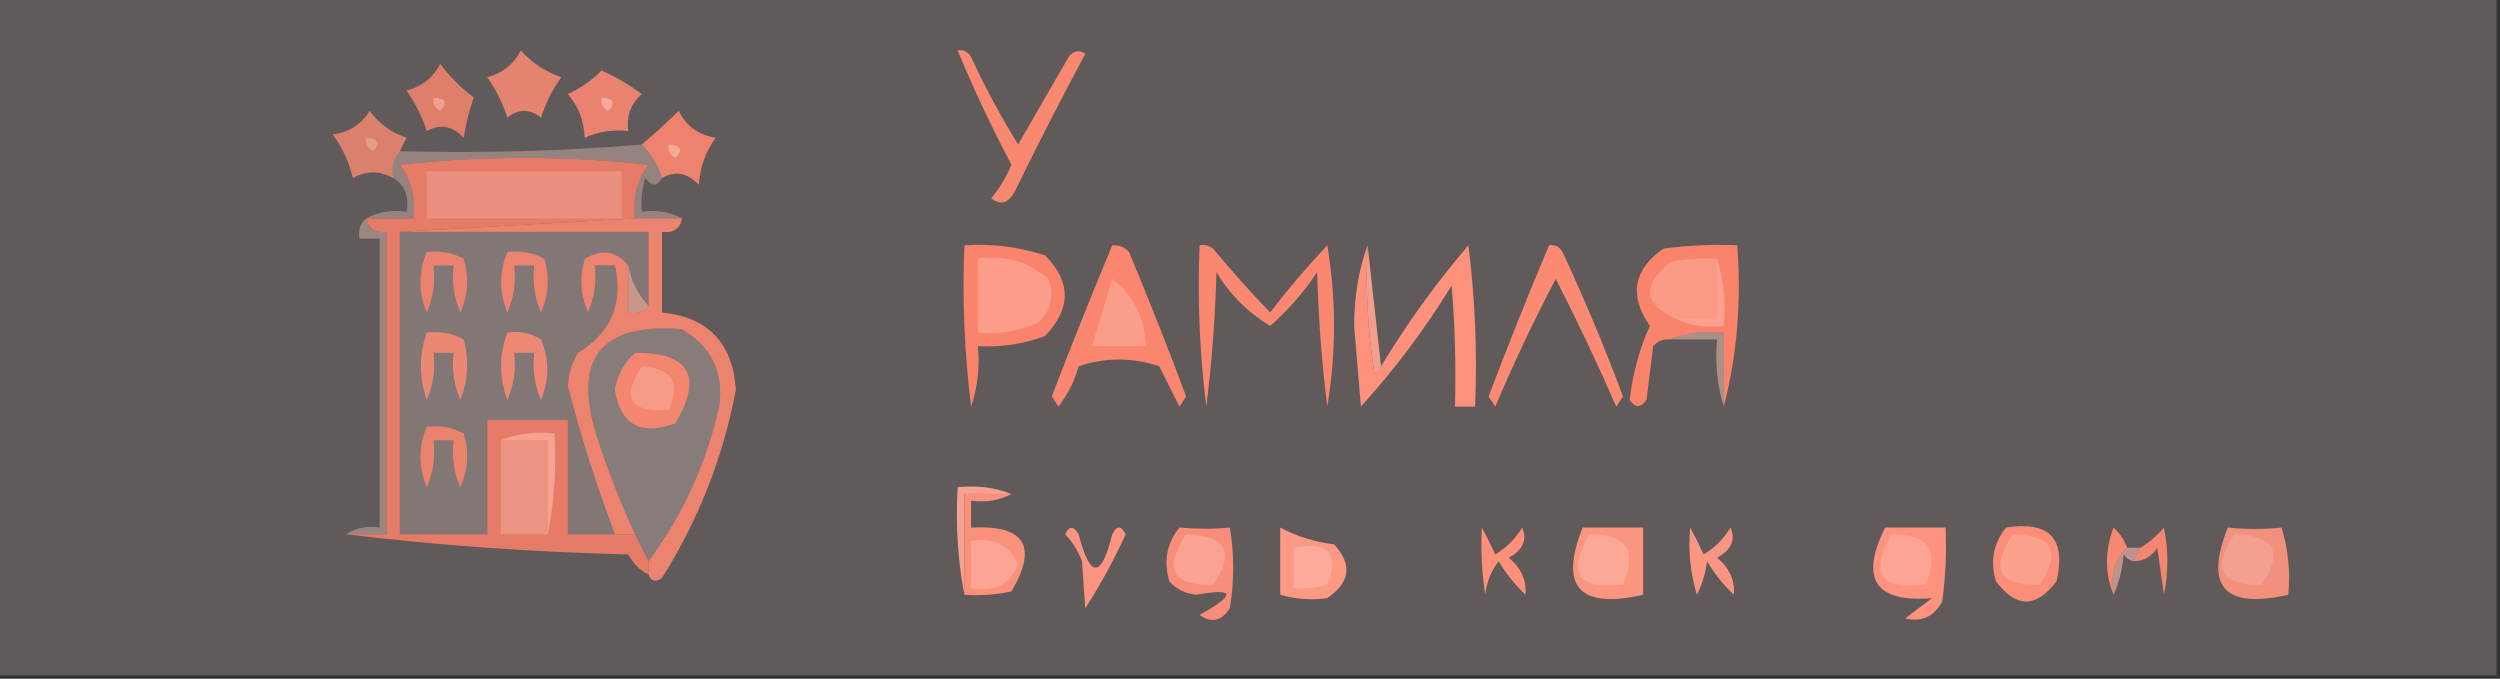 <?xml version="1.0" encoding="UTF-8"?>
<!DOCTYPE svg PUBLIC "-//W3C//DTD SVG 1.1//EN" "http://www.w3.org/Graphics/SVG/1.1/DTD/svg11.dtd">
<svg xmlns="http://www.w3.org/2000/svg" version="1.1" width="372px" height="101px" style="shape-rendering:geometricPrecision; text-rendering:geometricPrecision; image-rendering:optimizeQuality; fill-rule:evenodd; clip-rule:evenodd" xmlns:xlink="http://www.w3.org/1999/xlink">
<rect width="100%" height="100%" fill="#333333" stroke="none"/>
<g><path style="opacity:0.22" fill="#fee7e3" d="M -0.5,-0.5 C 123.5,-0.5 247.5,-0.5 371.5,-0.5C 371.5,33.167 371.5,66.833 371.5,100.5C 247.5,100.5 123.5,100.5 -0.5,100.5C -0.5,66.833 -0.5,33.167 -0.5,-0.5 Z"/></g>
<g><path style="opacity:0.828" fill="#ff8c74" d="M 77.5,7.5 C 79.089,9.306 81.089,10.639 83.5,11.5C 82.205,13.328 81.205,15.328 80.5,17.5C 78.833,16.167 77.167,16.167 75.5,17.5C 74.795,15.328 73.795,13.328 72.5,11.5C 74.826,10.855 76.493,9.522 77.5,7.5 Z"/></g>
<g><path style="opacity:0.858" fill="#ff8972" d="M 89.5,10.5 C 91.595,11.412 93.595,12.579 95.5,14C 93.845,15.444 93.178,17.278 93.5,19.5C 91.207,19.244 89.041,19.577 87,20.5C 86.907,17.992 86.074,15.826 84.5,14C 86.431,13.098 88.097,11.931 89.5,10.5 Z"/></g>
<g><path style="opacity:0.8" fill="#ff876f" d="M 65.5,9.5 C 66.897,11.379 68.564,13.046 70.5,14.5C 69.811,16.444 69.311,18.444 69,20.5C 67.329,18.724 65.496,18.39 63.5,19.5C 62.795,17.328 61.795,15.328 60.5,13.5C 62.826,12.855 64.493,11.522 65.5,9.5 Z"/></g>
<g><path style="opacity:0.475" fill="#ffc7bb" d="M 64.5,14.5 C 66.337,14.639 66.67,15.306 65.5,16.5C 64.703,16.043 64.369,15.376 64.5,14.5 Z"/></g>
<g><path style="opacity:0.549" fill="#ffcbc1" d="M 89.5,14.5 C 91.337,14.639 91.67,15.306 90.5,16.5C 89.703,16.043 89.369,15.376 89.5,14.5 Z"/></g>
<g><path style="opacity:0.789" fill="#fd8a73" d="M 59.5,22.5 C 58.566,23.568 58.232,24.901 58.5,26.5C 56.482,25.378 54.482,25.378 52.5,26.5C 51.928,24.083 50.928,21.916 49.5,20C 51.925,19.707 53.758,18.541 55,16.5C 56.42,18.422 58.253,19.755 60.5,20.5C 60.137,21.183 59.804,21.85 59.5,22.5 Z"/></g>
<g><path style="opacity:0.886" fill="#ff8971" d="M 98.5,26.5 C 97.935,24.58 96.935,22.913 95.5,21.5C 97.323,19.974 99.156,18.308 101,16.5C 102.087,18.752 103.921,20.085 106.5,20.5C 104.985,22.547 104.151,24.881 104,27.5C 102.3,25.701 100.467,25.368 98.5,26.5 Z"/></g>
<g><path style="opacity:0.443" fill="#f9c2b6" d="M 54.5,20.5 C 56.337,20.64 56.67,21.306 55.5,22.5C 54.703,22.043 54.369,21.376 54.5,20.5 Z"/></g>
<g><path style="opacity:0.338" fill="#ffd2ca" d="M 95.5,21.5 C 96.935,22.913 97.935,24.58 98.5,26.5C 97.811,27.774 96.977,27.774 96,26.5C 95.507,28.134 95.34,29.801 95.5,31.5C 97.735,31.205 99.735,31.539 101.5,32.5C 99.167,32.5 96.833,32.5 94.5,32.5C 94.11,29.534 94.777,26.868 96.5,24.5C 84.167,23.167 71.833,23.167 59.5,24.5C 61.223,26.868 61.89,29.534 61.5,32.5C 59.167,32.5 56.833,32.5 54.5,32.5C 56.265,31.539 58.265,31.205 60.5,31.5C 60.923,29.219 60.256,27.552 58.5,26.5C 58.232,24.901 58.566,23.568 59.5,22.5C 71.678,22.828 83.678,22.495 95.5,21.5 Z"/></g>
<g><path style="opacity:0.565" fill="#ffc6ba" d="M 99.5,21.5 C 101.337,21.64 101.67,22.306 100.5,23.5C 99.703,23.043 99.369,22.376 99.5,21.5 Z"/></g>
<g><path style="opacity:0.96" fill="#ff8972" d="M 142.5,7.5 C 143.376,7.369 144.043,7.702 144.5,8.5C 146.579,12.993 148.912,17.326 151.5,21.5C 154,17.167 156.5,12.833 159,8.5C 159.718,7.549 160.551,7.383 161.5,8C 157.872,14.755 154.372,21.588 151,28.5C 150.035,30.26 148.868,30.594 147.5,29.5C 148.752,27.999 149.752,26.332 150.5,24.5C 147.527,18.891 144.86,13.224 142.5,7.5 Z"/></g>
<g><path style="opacity:0.383" fill="#fecdc4" d="M 54.5,32.5 C 54.821,34.048 55.821,34.715 57.5,34.5C 57.5,49.5 57.5,64.5 57.5,79.5C 55.5,79.5 53.5,79.5 51.5,79.5C 52.919,78.549 54.585,78.216 56.5,78.5C 56.5,64.167 56.5,49.833 56.5,35.5C 55.5,35.5 54.5,35.5 53.5,35.5C 53.263,34.209 53.596,33.209 54.5,32.5 Z"/></g>
<g><path style="opacity:0.213" fill="#fedfd9" d="M 59.5,34.5 C 71.833,34.5 84.167,34.5 96.5,34.5C 96.5,38.167 96.5,41.833 96.5,45.5C 94.94,43.844 93.94,41.844 93.5,39.5C 91.718,37.313 89.552,36.98 87,38.5C 86.182,41.227 86.348,43.894 87.5,46.5C 88.474,44.257 88.808,41.924 88.5,39.5C 89.5,39.5 90.5,39.5 91.5,39.5C 92.756,45.175 90.923,49.508 86,52.5C 85.077,54.034 84.577,55.701 84.5,57.5C 86.438,64.979 88.771,72.312 91.5,79.5C 89.167,79.5 86.833,79.5 84.5,79.5C 84.5,73.833 84.5,68.167 84.5,62.5C 80.5,62.5 76.5,62.5 72.5,62.5C 72.5,68.167 72.5,73.833 72.5,79.5C 68.167,79.5 63.833,79.5 59.5,79.5C 59.5,64.5 59.5,49.5 59.5,34.5 Z"/></g>
<g><path style="opacity:0.966" fill="#fe846c" d="M 143.5,36.5 C 147.605,36.234 151.605,36.734 155.5,38C 159.41,41.925 159.41,45.925 155.5,50C 152.274,51.199 148.941,51.699 145.5,51.5C 145.817,54.572 145.484,57.572 144.5,60.5C 143.502,52.528 143.169,44.528 143.5,36.5 Z"/></g>
<g><path style="opacity:0.823" fill="#ff846c" d="M 63.5,37.5 C 65.467,37.261 67.3,37.594 69,38.5C 69.818,41.227 69.652,43.894 68.5,46.5C 67.526,44.257 67.192,41.924 67.5,39.5C 66.5,39.5 65.5,39.5 64.5,39.5C 64.808,41.924 64.474,44.257 63.5,46.5C 62.259,43.463 62.259,40.463 63.5,37.5 Z"/></g>
<g><path style="opacity:0.85" fill="#fe856d" d="M 75.5,37.5 C 77.467,37.261 79.3,37.594 81,38.5C 81.818,41.227 81.652,43.894 80.5,46.5C 79.526,44.257 79.192,41.924 79.5,39.5C 78.5,39.5 77.5,39.5 76.5,39.5C 76.808,41.924 76.474,44.257 75.5,46.5C 74.259,43.463 74.259,40.463 75.5,37.5 Z"/></g>
<g><path style="opacity:0.262" fill="#ffe6e1" d="M 145.5,38.5 C 149.516,37.9 153.016,38.9 156,41.5C 156.896,44.025 156.396,46.192 154.5,48C 151.649,49.289 148.649,49.789 145.5,49.5C 145.5,45.833 145.5,42.167 145.5,38.5 Z"/></g>
<g><path style="opacity:0.984" fill="#fc846c" d="M 256.5,60.5 C 256.5,56.833 256.5,53.167 256.5,49.5C 253.615,49.194 250.948,49.527 248.5,50.5C 247.504,50.414 246.671,50.748 246,51.5C 245.667,54.167 245.333,56.833 245,59.5C 244.107,60.711 243.274,60.711 242.5,59.5C 242.935,55.62 243.935,51.953 245.5,48.5C 242.372,43.977 243.039,40.143 247.5,37C 251.152,36.501 254.818,36.335 258.5,36.5C 259.134,44.903 258.467,52.903 256.5,60.5 Z"/></g>
<g><path style="opacity:0.482" fill="#ffc2b7" d="M 255.5,38.5 C 256.479,41.625 256.813,44.958 256.5,48.5C 253.941,48.802 251.607,48.468 249.5,47.5C 251.5,47.5 253.5,47.5 255.5,47.5C 255.5,44.5 255.5,41.5 255.5,38.5 Z"/></g>
<g><path style="opacity:0.24" fill="#fde4e0" d="M 255.5,38.5 C 255.5,41.5 255.5,44.5 255.5,47.5C 253.5,47.5 251.5,47.5 249.5,47.5C 244.604,45.38 244.271,42.547 248.5,39C 250.81,38.503 253.143,38.337 255.5,38.5 Z"/></g>
<g><path style="opacity:0.976" fill="#fe8972" d="M 178.5,36.5 C 179.239,36.369 179.906,36.536 180.5,37C 183.216,40.261 186.049,43.428 189,46.5C 191.675,42.995 194.509,39.661 197.5,36.5C 198.833,44.5 198.833,52.5 197.5,60.5C 196.669,53.858 196.169,47.191 196,40.5C 193.968,43.525 191.635,46.192 189,48.5C 185.679,46.513 183.012,43.846 181,40.5C 180.831,47.191 180.331,53.858 179.5,60.5C 178.502,52.528 178.169,44.528 178.5,36.5 Z"/></g>
<g><path style="opacity:0.245" fill="#ffe3de" d="M 96.5,83.5 C 95.833,82.167 95.167,80.833 94.5,79.5C 92.403,74.966 90.569,70.3 89,65.5C 85.028,53.496 89.194,47.996 101.5,49C 105.908,51.647 107.741,55.481 107,60.5C 105.077,69.004 101.577,76.671 96.5,83.5 Z"/></g>
<g><path style="opacity:0.983" fill="#ff927d" d="M 203.5,36.5 C 203.17,42.868 203.504,49.202 204.5,55.5C 205.107,55.376 205.44,55.043 205.5,54.5C 209.346,48.138 213.679,42.138 218.5,36.5C 219.498,44.472 219.831,52.472 219.5,60.5C 218.5,60.5 217.5,60.5 216.5,60.5C 216.666,54.491 216.499,48.491 216,42.5C 212.046,48.948 207.546,54.948 202.5,60.5C 202.167,56.5 201.833,52.5 201.5,48.5C 201.509,44.107 202.176,40.107 203.5,36.5 Z"/></g>
<g><path style="opacity:0.909" fill="#ffa593" d="M 203.5,36.5 C 204.167,42.5 204.833,48.5 205.5,54.5C 205.44,55.043 205.107,55.376 204.5,55.5C 203.504,49.202 203.17,42.868 203.5,36.5 Z"/></g>
<g><path style="opacity:0.98" fill="#fd8770" d="M 165.5,36.5 C 166.496,36.414 167.329,36.748 168,37.5C 170.972,44.611 173.805,51.777 176.5,59C 176.167,59.5 175.833,60 175.5,60.5C 174.502,58.51 173.502,56.51 172.5,54.5C 168.5,53.167 164.5,53.167 160.5,54.5C 159.877,56.711 158.877,58.711 157.5,60.5C 157.167,60 156.833,59.5 156.5,59C 159.409,51.436 162.409,43.936 165.5,36.5 Z"/></g>
<g><path style="opacity:0.256" fill="#fde1dc" d="M 165.5,41.5 C 168.661,43.92 170.327,47.253 170.5,51.5C 167.833,51.5 165.167,51.5 162.5,51.5C 163.492,48.177 164.492,44.844 165.5,41.5 Z"/></g>
<g><path style="opacity:0.832" fill="#ff8b74" d="M 63.5,49.5 C 65.467,49.261 67.3,49.594 69,50.5C 69.821,53.554 69.655,56.554 68.5,59.5C 67.526,57.257 67.192,54.924 67.5,52.5C 66.5,52.5 65.5,52.5 64.5,52.5C 64.808,54.924 64.474,57.257 63.5,59.5C 62.334,56.163 62.334,52.83 63.5,49.5 Z"/></g>
<g><path style="opacity:0.855" fill="#ff8b74" d="M 75.5,49.5 C 77.288,49.215 78.955,49.548 80.5,50.5C 81.749,53.494 81.749,56.494 80.5,59.5C 79.526,57.257 79.192,54.924 79.5,52.5C 78.5,52.5 77.5,52.5 76.5,52.5C 76.808,54.924 76.474,57.257 75.5,59.5C 74.249,56.126 74.249,52.793 75.5,49.5 Z"/></g>
<g><path style="opacity:0.885" fill="#fe8972" d="M 94.5,32.5 C 96.833,32.5 99.167,32.5 101.5,32.5C 101.179,34.048 100.179,34.715 98.5,34.5C 98.5,38.5 98.5,42.5 98.5,46.5C 105.362,47.196 109.028,51.029 109.5,58C 107.595,68.052 103.929,77.385 98.5,86C 97.563,86.692 96.897,86.525 96.5,85.5C 96.5,84.833 96.5,84.167 96.5,83.5C 101.577,76.671 105.077,69.004 107,60.5C 107.741,55.481 105.908,51.647 101.5,49C 89.194,47.996 85.028,53.496 89,65.5C 90.569,70.3 92.403,74.966 94.5,79.5C 93.5,79.5 92.5,79.5 91.5,79.5C 88.771,72.312 86.438,64.979 84.5,57.5C 84.577,55.701 85.077,54.034 86,52.5C 90.923,49.508 92.756,45.175 91.5,39.5C 90.5,39.5 89.5,39.5 88.5,39.5C 88.808,41.924 88.474,44.257 87.5,46.5C 86.348,43.894 86.182,41.227 87,38.5C 89.552,36.98 91.718,37.313 93.5,39.5C 93.5,41.833 93.5,44.167 93.5,46.5C 94.791,46.737 95.791,46.404 96.5,45.5C 96.5,41.833 96.5,38.167 96.5,34.5C 84.167,34.5 71.833,34.5 59.5,34.5C 71.167,33.833 82.833,33.167 94.5,32.5 Z"/></g>
<g><path style="opacity:0.694" fill="#f8b0a1" d="M 93.5,39.5 C 93.94,41.844 94.94,43.844 96.5,45.5C 95.791,46.404 94.791,46.737 93.5,46.5C 93.5,44.167 93.5,41.833 93.5,39.5 Z"/></g>
<g><path style="opacity:0.486" fill="#ffc5ba" d="M 248.5,50.5 C 250.948,49.527 253.615,49.194 256.5,49.5C 256.5,53.167 256.5,56.833 256.5,60.5C 255.521,57.375 255.187,54.042 255.5,50.5C 253.167,50.5 250.833,50.5 248.5,50.5 Z"/></g>
<g><path style="opacity:0.984" fill="#fe8a73" d="M 230.5,36.5 C 231.376,36.369 232.043,36.703 232.5,37.5C 235.793,44.545 238.793,51.712 241.5,59C 241.167,59.5 240.833,60 240.5,60.5C 237.688,54.056 234.688,47.723 231.5,41.5C 228.239,47.69 225.239,54.024 222.5,60.5C 222.167,60 221.833,59.5 221.5,59C 224.374,51.422 227.374,43.922 230.5,36.5 Z"/></g>
<g><path style="opacity:0.905" fill="#ff866e" d="M 94.5,52.5 C 102.619,52.469 104.619,55.969 100.5,63C 95.308,64.872 92.308,63.205 91.5,58C 91.863,55.808 92.863,53.974 94.5,52.5 Z"/></g>
<g><path style="opacity:0.245" fill="#ffded8" d="M 95.5,54.5 C 99.976,54.8 101.31,56.967 99.5,61C 93.738,61.418 92.404,59.251 95.5,54.5 Z"/></g>
<g><path style="opacity:0.847" fill="#fe8169" d="M 94.5,32.5 C 82.833,33.167 71.167,33.833 59.5,34.5C 59.5,49.5 59.5,64.5 59.5,79.5C 63.833,79.5 68.167,79.5 72.5,79.5C 72.5,73.833 72.5,68.167 72.5,62.5C 76.5,62.5 80.5,62.5 84.5,62.5C 84.5,68.167 84.5,73.833 84.5,79.5C 86.833,79.5 89.167,79.5 91.5,79.5C 92.5,79.5 93.5,79.5 94.5,79.5C 95.167,80.833 95.833,82.167 96.5,83.5C 96.5,84.167 96.5,84.833 96.5,85.5C 95.188,84.855 94.188,83.855 93.5,82.5C 79.143,82.157 65.143,81.157 51.5,79.5C 53.5,79.5 55.5,79.5 57.5,79.5C 57.5,64.5 57.5,49.5 57.5,34.5C 55.821,34.715 54.821,34.048 54.5,32.5C 56.833,32.5 59.167,32.5 61.5,32.5C 61.89,29.534 61.223,26.868 59.5,24.5C 71.833,23.167 84.167,23.167 96.5,24.5C 94.777,26.868 94.11,29.534 94.5,32.5 Z"/></g>
<g><path style="opacity:0.214" fill="#ffdfd9" d="M 63.5,25.5 C 73.167,25.5 82.833,25.5 92.5,25.5C 92.5,27.833 92.5,30.167 92.5,32.5C 82.833,32.5 73.167,32.5 63.5,32.5C 63.5,30.167 63.5,27.833 63.5,25.5 Z"/></g>
<g><path style="opacity:0.833" fill="#ff856d" d="M 63.5,63.5 C 65.467,63.261 67.3,63.594 69,64.5C 69.818,67.227 69.652,69.894 68.5,72.5C 67.526,70.257 67.192,67.924 67.5,65.5C 66.5,65.5 65.5,65.5 64.5,65.5C 64.808,67.924 64.474,70.257 63.5,72.5C 62.259,69.463 62.259,66.463 63.5,63.5 Z"/></g>
<g><path style="opacity:0.223" fill="#ffe4df" d="M 74.5,65.5 C 76.833,65.5 79.167,65.5 81.5,65.5C 81.5,70.167 81.5,74.833 81.5,79.5C 79.167,79.5 76.833,79.5 74.5,79.5C 74.5,74.833 74.5,70.167 74.5,65.5 Z"/></g>
<g><path style="opacity:0.682" fill="#ffb3a4" d="M 74.5,65.5 C 76.948,64.527 79.615,64.194 82.5,64.5C 82.82,69.695 82.487,74.695 81.5,79.5C 81.5,74.833 81.5,70.167 81.5,65.5C 79.167,65.5 76.833,65.5 74.5,65.5 Z"/></g>
<g><path style="opacity:0.944" fill="#ffa594" d="M 150.5,73.5 C 148.167,73.5 145.833,73.5 143.5,73.5C 143.5,78.5 143.5,83.5 143.5,88.5C 142.512,83.359 142.179,78.026 142.5,72.5C 145.385,72.194 148.052,72.527 150.5,73.5 Z"/></g>
<g><path style="opacity:0.969" fill="#ff907a" d="M 298.5,78.5 C 305,77.499 307.5,80.165 306,86.5C 303,90.5 300,90.5 297,86.5C 296.109,83.502 296.609,80.836 298.5,78.5 Z"/></g>
<g><path style="opacity:0.224" fill="#ffe3de" d="M 299.5,79.5 C 305.488,79.664 306.821,82.164 303.5,87C 297.403,87.147 296.07,84.647 299.5,79.5 Z"/></g>
<g><path style="opacity:0.953" fill="#f88872" d="M 317.5,83.5 C 317.833,82.833 318.167,82.167 318.5,81.5C 319.794,80.71 320.961,79.71 322,78.5C 322.667,81.833 322.667,85.167 322,88.5C 321.667,86.167 321.333,83.833 321,81.5C 320.184,82.823 319.017,83.489 317.5,83.5 Z"/></g>
<g><path style="opacity:0.98" fill="#fc8e79" d="M 175.5,78.5 C 178.212,78.737 180.712,78.737 183,78.5C 183.667,82.5 183.667,86.5 183,90.5C 181.759,92.421 180.259,92.754 178.5,91.5C 183.969,88.466 183.802,87.466 178,88.5C 176.342,88.325 175.009,87.658 174,86.5C 173.109,83.502 173.609,80.836 175.5,78.5 Z"/></g>
<g><path style="opacity:0.992" fill="#ff8f79" d="M 220.5,78.5 C 221.161,79.718 221.828,81.051 222.5,82.5C 224.167,81.5 225.5,80.167 226.5,78.5C 227.282,80.329 226.616,81.829 224.5,83C 226.332,84.489 227.165,86.322 227,88.5C 225.426,87.016 224.093,85.349 223,83.5C 221.883,84.949 221.216,86.616 221,88.5C 220.502,85.183 220.335,81.85 220.5,78.5 Z"/></g>
<g><path style="opacity:0.257" fill="#fae1dc" d="M 176.5,79.5 C 182.488,79.664 183.821,82.164 180.5,87C 174.403,87.147 173.07,84.647 176.5,79.5 Z"/></g>
<g><path style="opacity:0.98" fill="#ff9a86" d="M 190.5,78.5 C 192.953,79.817 195.62,80.65 198.5,81C 201.265,83.966 200.932,86.633 197.5,89C 195.153,89.334 192.819,89.167 190.5,88.5C 190.5,85.167 190.5,81.833 190.5,78.5 Z"/></g>
<g><path style="opacity:0.262" fill="#ffe3de" d="M 192.5,81.5 C 197.667,80.492 199.334,82.325 197.5,87C 195.866,87.493 194.199,87.66 192.5,87.5C 192.5,85.5 192.5,83.5 192.5,81.5 Z"/></g>
<g><path style="opacity:0.988" fill="#fb9682" d="M 251.5,78.5 C 252.161,79.718 252.828,81.051 253.5,82.5C 255.167,81.5 256.5,80.167 257.5,78.5C 258.282,80.329 257.616,81.829 255.5,83C 257.332,84.489 258.165,86.322 258,88.5C 256.426,87.016 255.093,85.349 254,83.5C 253.798,85.256 253.298,86.922 252.5,88.5C 251.513,85.232 251.18,81.898 251.5,78.5 Z"/></g>
<g><path style="opacity:0.957" fill="#fd8b75" d="M 316.5,81.5 C 314.656,83.279 313.99,85.612 314.5,88.5C 313.194,85.313 313.194,81.98 314.5,78.5C 315.425,79.357 316.092,80.357 316.5,81.5 Z"/></g>
<g><path style="opacity:0.605" fill="#fdb7aa" d="M 316.5,81.5 C 317.167,81.5 317.833,81.5 318.5,81.5C 318.167,82.167 317.833,82.833 317.5,83.5C 316.883,83.389 316.383,83.056 316,82.5C 315.809,84.708 315.309,86.708 314.5,88.5C 313.99,85.612 314.656,83.279 316.5,81.5 Z"/></g>
<g><path style="opacity:0.976" fill="#fe9681" d="M 158.5,79.5 C 159.077,78.227 159.743,78.227 160.5,79.5C 162.211,86.118 163.878,86.118 165.5,79.5C 166.167,78.167 166.833,78.167 167.5,79.5C 165.754,83.327 163.754,86.993 161.5,90.5C 161.324,88.328 161.157,85.995 161,83.5C 160.392,81.934 159.558,80.6 158.5,79.5 Z"/></g>
<g><path style="opacity:0.996" fill="#fc9681" d="M 235.5,78.5 C 238.5,78.5 241.5,78.5 244.5,78.5C 244.5,81.833 244.5,85.167 244.5,88.5C 234.986,90.662 231.986,87.328 235.5,78.5 Z"/></g>
<g><path style="opacity:0.251" fill="#fee1dc" d="M 236.5,79.5 C 241.984,79.481 243.65,81.981 241.5,87C 234.798,87.802 233.132,85.302 236.5,79.5 Z"/></g>
<g><path style="opacity:0.988" fill="#ff947f" d="M 280.5,78.5 C 283.5,78.5 286.5,78.5 289.5,78.5C 289.665,82.182 289.499,85.848 289,89.5C 287.737,91.797 285.903,92.63 283.5,92C 284.833,91 286.167,90 287.5,89C 279.041,89.697 276.707,86.197 280.5,78.5 Z"/></g>
<g><path style="opacity:0.232" fill="#ffe2dc" d="M 281.5,79.5 C 286.984,79.481 288.65,81.981 286.5,87C 279.798,87.802 278.132,85.302 281.5,79.5 Z"/></g>
<g><path style="opacity:0.973" fill="#ff927c" d="M 150.5,73.5 C 148.735,74.461 146.735,74.795 144.5,74.5C 144.5,75.833 144.5,77.167 144.5,78.5C 152.49,78.086 154.49,81.252 150.5,88C 148.19,88.497 145.857,88.663 143.5,88.5C 143.5,83.5 143.5,78.5 143.5,73.5C 145.833,73.5 148.167,73.5 150.5,73.5 Z"/></g>
<g><path style="opacity:0.265" fill="#ffe1dc" d="M 144.5,80.5 C 147.881,79.888 150.214,81.054 151.5,84C 150.219,87.044 147.885,88.21 144.5,87.5C 144.5,85.167 144.5,82.833 144.5,80.5 Z"/></g>
<g><path style="opacity:0.918" fill="#fd9581" d="M 331.5,78.5 C 334.347,78.782 337.013,78.782 339.5,78.5C 340.487,81.768 340.82,85.102 340.5,88.5C 330.986,90.662 327.986,87.328 331.5,78.5 Z"/></g>
<g><path style="opacity:0.2" fill="#fee3de" d="M 332.5,79.5 C 338.488,79.664 339.821,82.164 336.5,87C 330.403,87.147 329.07,84.647 332.5,79.5 Z"/></g>
</svg>
